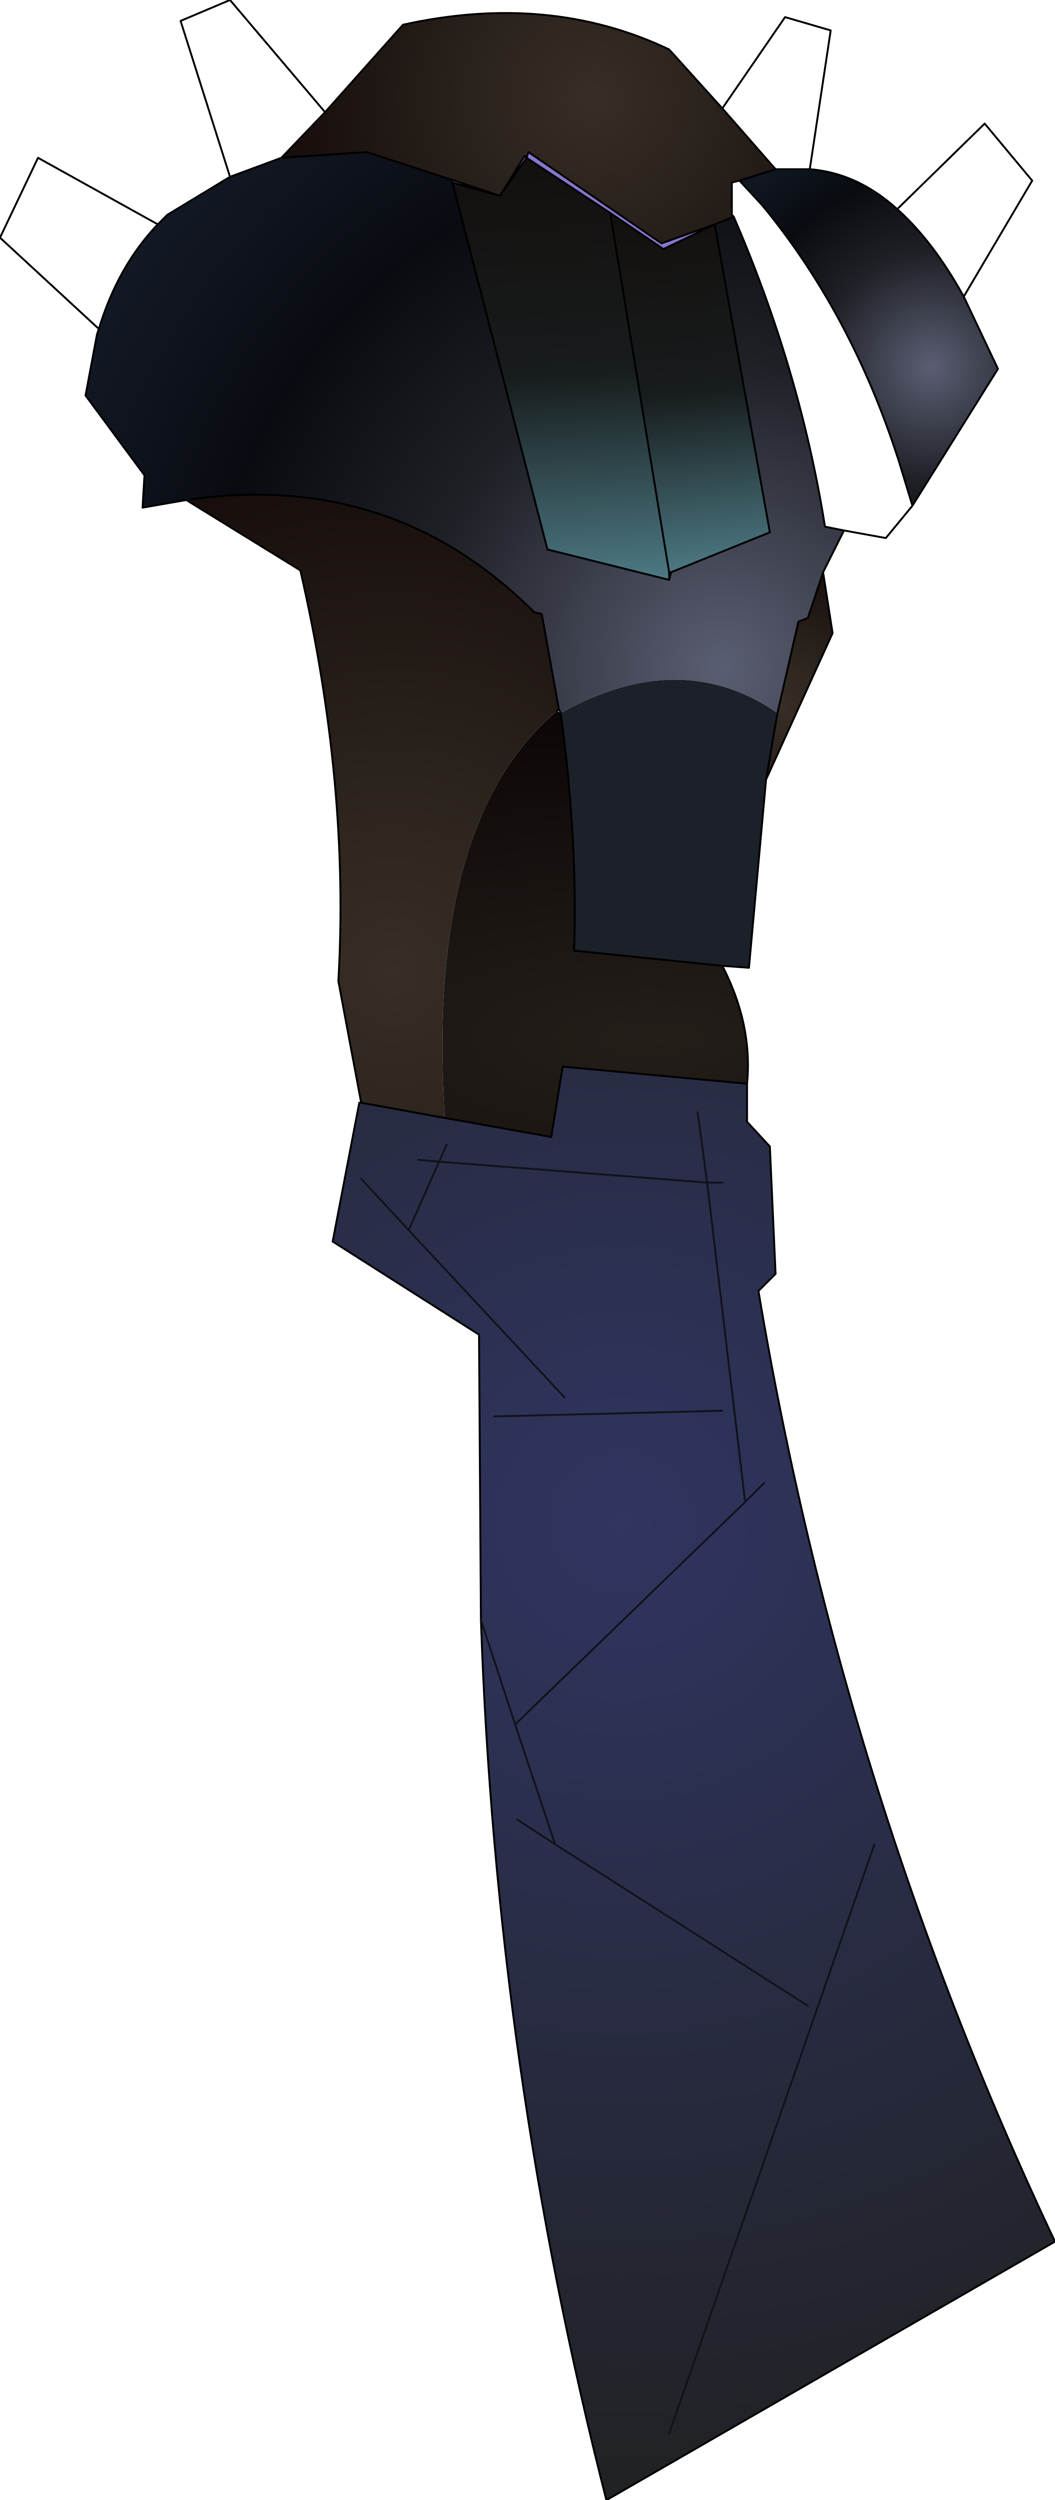 <?xml version="1.0" encoding="UTF-8" standalone="no"?>
<svg xmlns:ffdec="https://www.free-decompiler.com/flash" xmlns:xlink="http://www.w3.org/1999/xlink" ffdec:objectType="shape" height="131.5px" width="55.5px" xmlns="http://www.w3.org/2000/svg">
  <g transform="matrix(2.0, 0.0, 0.0, 2.0, 28.2, 40.8)">
    <path d="M4.7 -14.5 L3.35 -13.85 1.95 -14.8 -0.25 -16.25 -0.2 -16.4 3.3 -14.0 4.7 -14.5 M3.5 -5.35 L3.55 -5.35 3.5 -5.15 3.5 -5.35 3.5 -5.2 3.55 -5.35 3.5 -5.2 3.5 -5.35 M-2.2 -15.6 L-2.15 -15.65 -0.95 -15.25 -2.2 -15.6 M-0.25 -16.25 L-0.95 -15.25 -0.3 -16.3 -0.25 -16.25" fill="#8776cd" fill-rule="evenodd" stroke="none"/>
    <path d="M-4.6 8.6 L-5.2 5.4 Q-4.9 0.25 -6.2 -5.4 L-9.2 -7.25 Q-3.8 -8.05 -0.05 -4.3 L0.15 -4.25 0.6 -1.75 0.55 -1.7 Q-2.9 1.2 -2.4 9.0 L-4.6 8.6" fill="url(#gradient0)" fill-rule="evenodd" stroke="none"/>
    <path d="M7.55 -5.35 L7.8 -3.75 6.05 0.1 6.35 -1.65 6.9 -4.05 7.15 -4.15 7.55 -5.35" fill="url(#gradient1)" fill-rule="evenodd" stroke="none"/>
    <path d="M-5.55 -17.45 L-3.5 -19.75 Q0.35 -20.6 3.5 -19.1 L4.9 -17.55 6.3 -15.95 5.35 -15.65 5.15 -15.6 5.15 -14.75 5.2 -14.7 4.7 -14.5 3.3 -14.0 -0.2 -16.4 -0.25 -16.25 -0.3 -16.3 -0.95 -15.25 -2.15 -15.65 -4.45 -16.4 -6.7 -16.25 -5.55 -17.45" fill="url(#gradient2)" fill-rule="evenodd" stroke="none"/>
    <path d="M4.9 5.0 Q5.7 6.55 5.55 8.1 L0.7 7.65 0.4 9.5 -2.4 9.0 Q-2.9 1.2 0.55 -1.7 L0.65 -1.65 Q1.1 1.7 1.0 4.6 L4.9 5.0" fill="url(#gradient3)" fill-rule="evenodd" stroke="none"/>
    <path d="M5.55 8.1 L5.55 9.1 6.15 9.75 6.3 13.1 5.85 13.55 Q8.05 26.7 13.65 38.55 L1.85 45.35 Q-1.05 34.0 -1.45 22.2 L-1.5 14.7 -5.35 12.25 -4.65 8.6 -4.6 8.6 -2.4 9.0 0.4 9.5 0.7 7.65 5.55 8.1 M8.9 28.1 L3.5 43.6 8.9 28.1 M0.75 16.35 L-3.35 11.95 -2.55 10.15 4.5 10.7 5.5 19.1 6.0 18.6 5.5 19.1 -0.55 24.95 0.5 28.1 7.15 32.35 0.5 28.1 -0.55 24.95 5.5 19.1 4.5 10.7 -2.55 10.15 -3.35 11.95 0.75 16.35 M4.9 10.7 L4.5 10.7 4.25 8.85 4.5 10.7 4.9 10.7 M-1.1 16.85 L4.9 16.7 -1.1 16.85 M-0.5 27.45 L0.5 28.1 -0.5 27.45 M-1.45 22.2 L-0.55 24.95 -1.45 22.2 M-2.35 9.7 L-2.55 10.15 -3.1 10.1 -2.55 10.15 -2.35 9.7 M-3.35 11.95 L-4.6 10.6 -3.35 11.95" fill="url(#gradient4)" fill-rule="evenodd" stroke="none"/>
    <path d="M8.1 -6.45 L7.55 -5.35 7.15 -4.15 6.9 -4.05 6.35 -1.65 Q3.8 -3.4 0.65 -1.65 L0.6 -1.75 0.15 -4.25 -0.05 -4.3 Q-3.8 -8.05 -9.2 -7.25 L-10.35 -7.05 -10.3 -7.9 -11.85 -10.0 -11.55 -11.6 -11.5 -11.75 Q-11.0 -13.4 -9.95 -14.5 L-9.7 -14.75 -8.05 -15.75 -6.7 -16.25 -4.45 -16.4 -2.15 -15.65 -2.2 -15.6 0.3 -5.95 3.5 -5.15 3.55 -5.35 6.15 -6.4 4.7 -14.5 5.2 -14.7 Q6.95 -10.65 7.6 -6.55 L8.1 -6.45" fill="url(#gradient5)" fill-rule="evenodd" stroke="none"/>
    <path d="M11.25 -12.6 L12.15 -10.7 9.9 -7.1 9.55 -8.25 Q8.3 -12.15 5.95 -15.0 L5.35 -15.65 6.3 -15.95 7.2 -15.95 Q8.45 -15.85 9.5 -14.9 10.45 -14.05 11.25 -12.6" fill="url(#gradient6)" fill-rule="evenodd" stroke="none"/>
    <path d="M6.05 0.1 L5.6 5.05 4.9 5.0 1.0 4.6 Q1.1 1.7 0.65 -1.65 3.8 -3.4 6.35 -1.65 L6.05 0.1" fill="#1b2029" fill-rule="evenodd" stroke="none"/>
    <path d="M-0.25 -16.25 L1.95 -14.8 3.5 -5.35 3.5 -5.15 0.3 -5.95 -2.2 -15.6 -0.95 -15.25 -0.25 -16.25" fill="url(#gradient7)" fill-rule="evenodd" stroke="none"/>
    <path d="M1.95 -14.8 L3.35 -13.85 4.7 -14.5 6.15 -6.4 3.55 -5.35 3.5 -5.35 1.95 -14.8" fill="url(#gradient8)" fill-rule="evenodd" stroke="none"/>
    <path d="M9.5 -14.9 L11.8 -17.15 13.05 -15.65 11.25 -12.6 12.15 -10.7 9.9 -7.1 9.2 -6.25 8.1 -6.45 7.55 -5.35 7.8 -3.75 6.05 0.1 5.6 5.05 4.9 5.0 Q5.7 6.55 5.55 8.1 L5.55 9.1 6.15 9.75 6.3 13.1 5.85 13.55 Q8.05 26.7 13.65 38.55 L1.85 45.35 Q-1.05 34.0 -1.45 22.2 L-1.5 14.7 -5.35 12.25 -4.65 8.6 -4.6 8.6 -5.2 5.4 Q-4.9 0.25 -6.2 -5.4 L-9.2 -7.25 -10.35 -7.05 -10.3 -7.9 -11.85 -10.0 -11.55 -11.6 -11.5 -11.75 -14.1 -14.15 -13.1 -16.25 -9.95 -14.5 -9.7 -14.75 -8.05 -15.75 -9.35 -19.85 -8.05 -20.4 -5.55 -17.45 -3.5 -19.75 Q0.35 -20.6 3.5 -19.1 L4.9 -17.55 6.55 -19.95 7.75 -19.6 7.2 -15.95 Q8.45 -15.85 9.5 -14.9 10.45 -14.05 11.25 -12.6 M1.95 -14.8 L3.35 -13.85 4.7 -14.5 3.3 -14.0 -0.2 -16.4 -0.25 -16.25 1.95 -14.8 3.5 -5.35 3.55 -5.35 6.15 -6.4 4.7 -14.5 5.2 -14.7 5.15 -14.75 5.15 -15.6 5.35 -15.65 6.3 -15.95 4.9 -17.55 M5.35 -15.65 L5.95 -15.0 Q8.3 -12.15 9.55 -8.25 L9.9 -7.1 M6.3 -15.95 L7.2 -15.95 M8.1 -6.45 L7.6 -6.55 Q6.95 -10.65 5.2 -14.7 M3.5 -5.35 L3.5 -5.15 3.55 -5.35 3.5 -5.2 3.5 -5.35 M0.6 -1.75 L0.55 -1.7 M0.65 -1.65 L0.6 -1.75 0.15 -4.25 -0.05 -4.3 Q-3.8 -8.05 -9.2 -7.25 M3.5 -5.15 L0.3 -5.95 -2.2 -15.6 -0.95 -15.25 -0.3 -16.3 -0.25 -16.25 -0.95 -15.25 -2.15 -15.65 -4.45 -16.4 -6.7 -16.25 -8.05 -15.75 M6.35 -1.65 L6.9 -4.05 7.15 -4.15 7.55 -5.35 M6.35 -1.65 L6.05 0.1 M0.65 -1.65 Q1.1 1.7 1.0 4.6 L4.9 5.0 M5.55 8.1 L0.7 7.65 0.4 9.5 -2.4 9.0 -4.6 8.6 M-6.7 -16.25 L-5.55 -17.45 M-11.5 -11.75 Q-11.0 -13.4 -9.95 -14.5" fill="none" stroke="#000000" stroke-linecap="round" stroke-linejoin="round" stroke-width="0.05"/>
    <path d="M4.25 8.85 L4.5 10.7 4.9 10.7 M6.0 18.6 L5.5 19.1 -0.55 24.95 0.5 28.1 7.15 32.35 M5.5 19.1 L4.5 10.7 -2.55 10.15 -3.35 11.95 0.75 16.35 M3.5 43.6 L8.9 28.1 M-4.6 10.6 L-3.35 11.95 M-2.55 10.15 L-3.1 10.1 M-2.55 10.15 L-2.35 9.7 M-0.55 24.95 L-1.45 22.2 M0.5 28.1 L-0.5 27.45 M4.9 16.7 L-1.1 16.85" fill="none" stroke="#11131a" stroke-linecap="round" stroke-linejoin="round" stroke-width="0.05"/>
  </g>
  <defs>
    <radialGradient cx="0" cy="0" gradientTransform="matrix(0.017, 0.0, 0.0, 0.017, -3.75, 5.15)" gradientUnits="userSpaceOnUse" id="gradient0" r="819.2" spreadMethod="pad">
      <stop offset="0.0" stop-color="#372f26"/>
      <stop offset="1.0" stop-color="#160d0c"/>
    </radialGradient>
    <radialGradient cx="0" cy="0" gradientTransform="matrix(0.005, 0.0, 0.0, 0.005, 6.4, -1.85)" gradientUnits="userSpaceOnUse" id="gradient1" r="819.2" spreadMethod="pad">
      <stop offset="0.0" stop-color="#372f26"/>
      <stop offset="1.0" stop-color="#160d0c"/>
    </radialGradient>
    <radialGradient cx="0" cy="0" gradientTransform="matrix(0.01, 0.0, 0.0, 0.01, 1.5, -17.85)" gradientUnits="userSpaceOnUse" id="gradient2" r="819.2" spreadMethod="pad">
      <stop offset="0.0" stop-color="#372f26"/>
      <stop offset="1.0" stop-color="#160d0c"/>
    </radialGradient>
    <radialGradient cx="0" cy="0" gradientTransform="matrix(0.03, 0.0, 0.0, 0.011, 3.0, 6.9)" gradientUnits="userSpaceOnUse" id="gradient3" r="819.2" spreadMethod="pad">
      <stop offset="0.0" stop-color="#231e18"/>
      <stop offset="1.0" stop-color="#0b0606"/>
    </radialGradient>
    <radialGradient cx="0" cy="0" gradientTransform="matrix(0.031, 0.0, 0.0, 0.031, 2.25, 19.65)" gradientUnits="userSpaceOnUse" id="gradient4" r="819.2" spreadMethod="pad">
      <stop offset="0.0" stop-color="#303561"/>
      <stop offset="1.0" stop-color="#202224"/>
    </radialGradient>
    <radialGradient cx="0" cy="0" gradientTransform="matrix(0.024, 0.0, 0.0, 0.024, 4.9, -2.85)" gradientUnits="userSpaceOnUse" id="gradient5" r="819.2" spreadMethod="pad">
      <stop offset="0.0" stop-color="#5a5e72"/>
      <stop offset="0.412" stop-color="#1e2026"/>
      <stop offset="0.69" stop-color="#090b11"/>
      <stop offset="1.0" stop-color="#141b27"/>
    </radialGradient>
    <radialGradient cx="0" cy="0" gradientTransform="matrix(0.009, 0.0, 0.0, 0.009, 10.4, -10.75)" gradientUnits="userSpaceOnUse" id="gradient6" r="819.2" spreadMethod="pad">
      <stop offset="0.0" stop-color="#5a5e72"/>
      <stop offset="0.412" stop-color="#1e2026"/>
      <stop offset="0.69" stop-color="#090b11"/>
      <stop offset="1.0" stop-color="#141b27"/>
    </radialGradient>
    <linearGradient gradientTransform="matrix(-5.0E-4, -0.007, 0.003, -2.0E-4, 0.65, -10.6)" gradientUnits="userSpaceOnUse" id="gradient7" spreadMethod="pad" x1="-819.2" x2="819.2">
      <stop offset="0.0" stop-color="#4e7c87"/>
      <stop offset="0.498" stop-color="#171c1c"/>
      <stop offset="1.0" stop-color="#140f0e"/>
    </linearGradient>
    <linearGradient gradientTransform="matrix(-5.0E-4, -0.006, 0.002, -2.0E-4, 4.1, -10.15)" gradientUnits="userSpaceOnUse" id="gradient8" spreadMethod="pad" x1="-819.2" x2="819.2">
      <stop offset="0.0" stop-color="#4e7c87"/>
      <stop offset="0.498" stop-color="#171c1c"/>
      <stop offset="1.0" stop-color="#140f0e"/>
    </linearGradient>
  </defs>
</svg>
